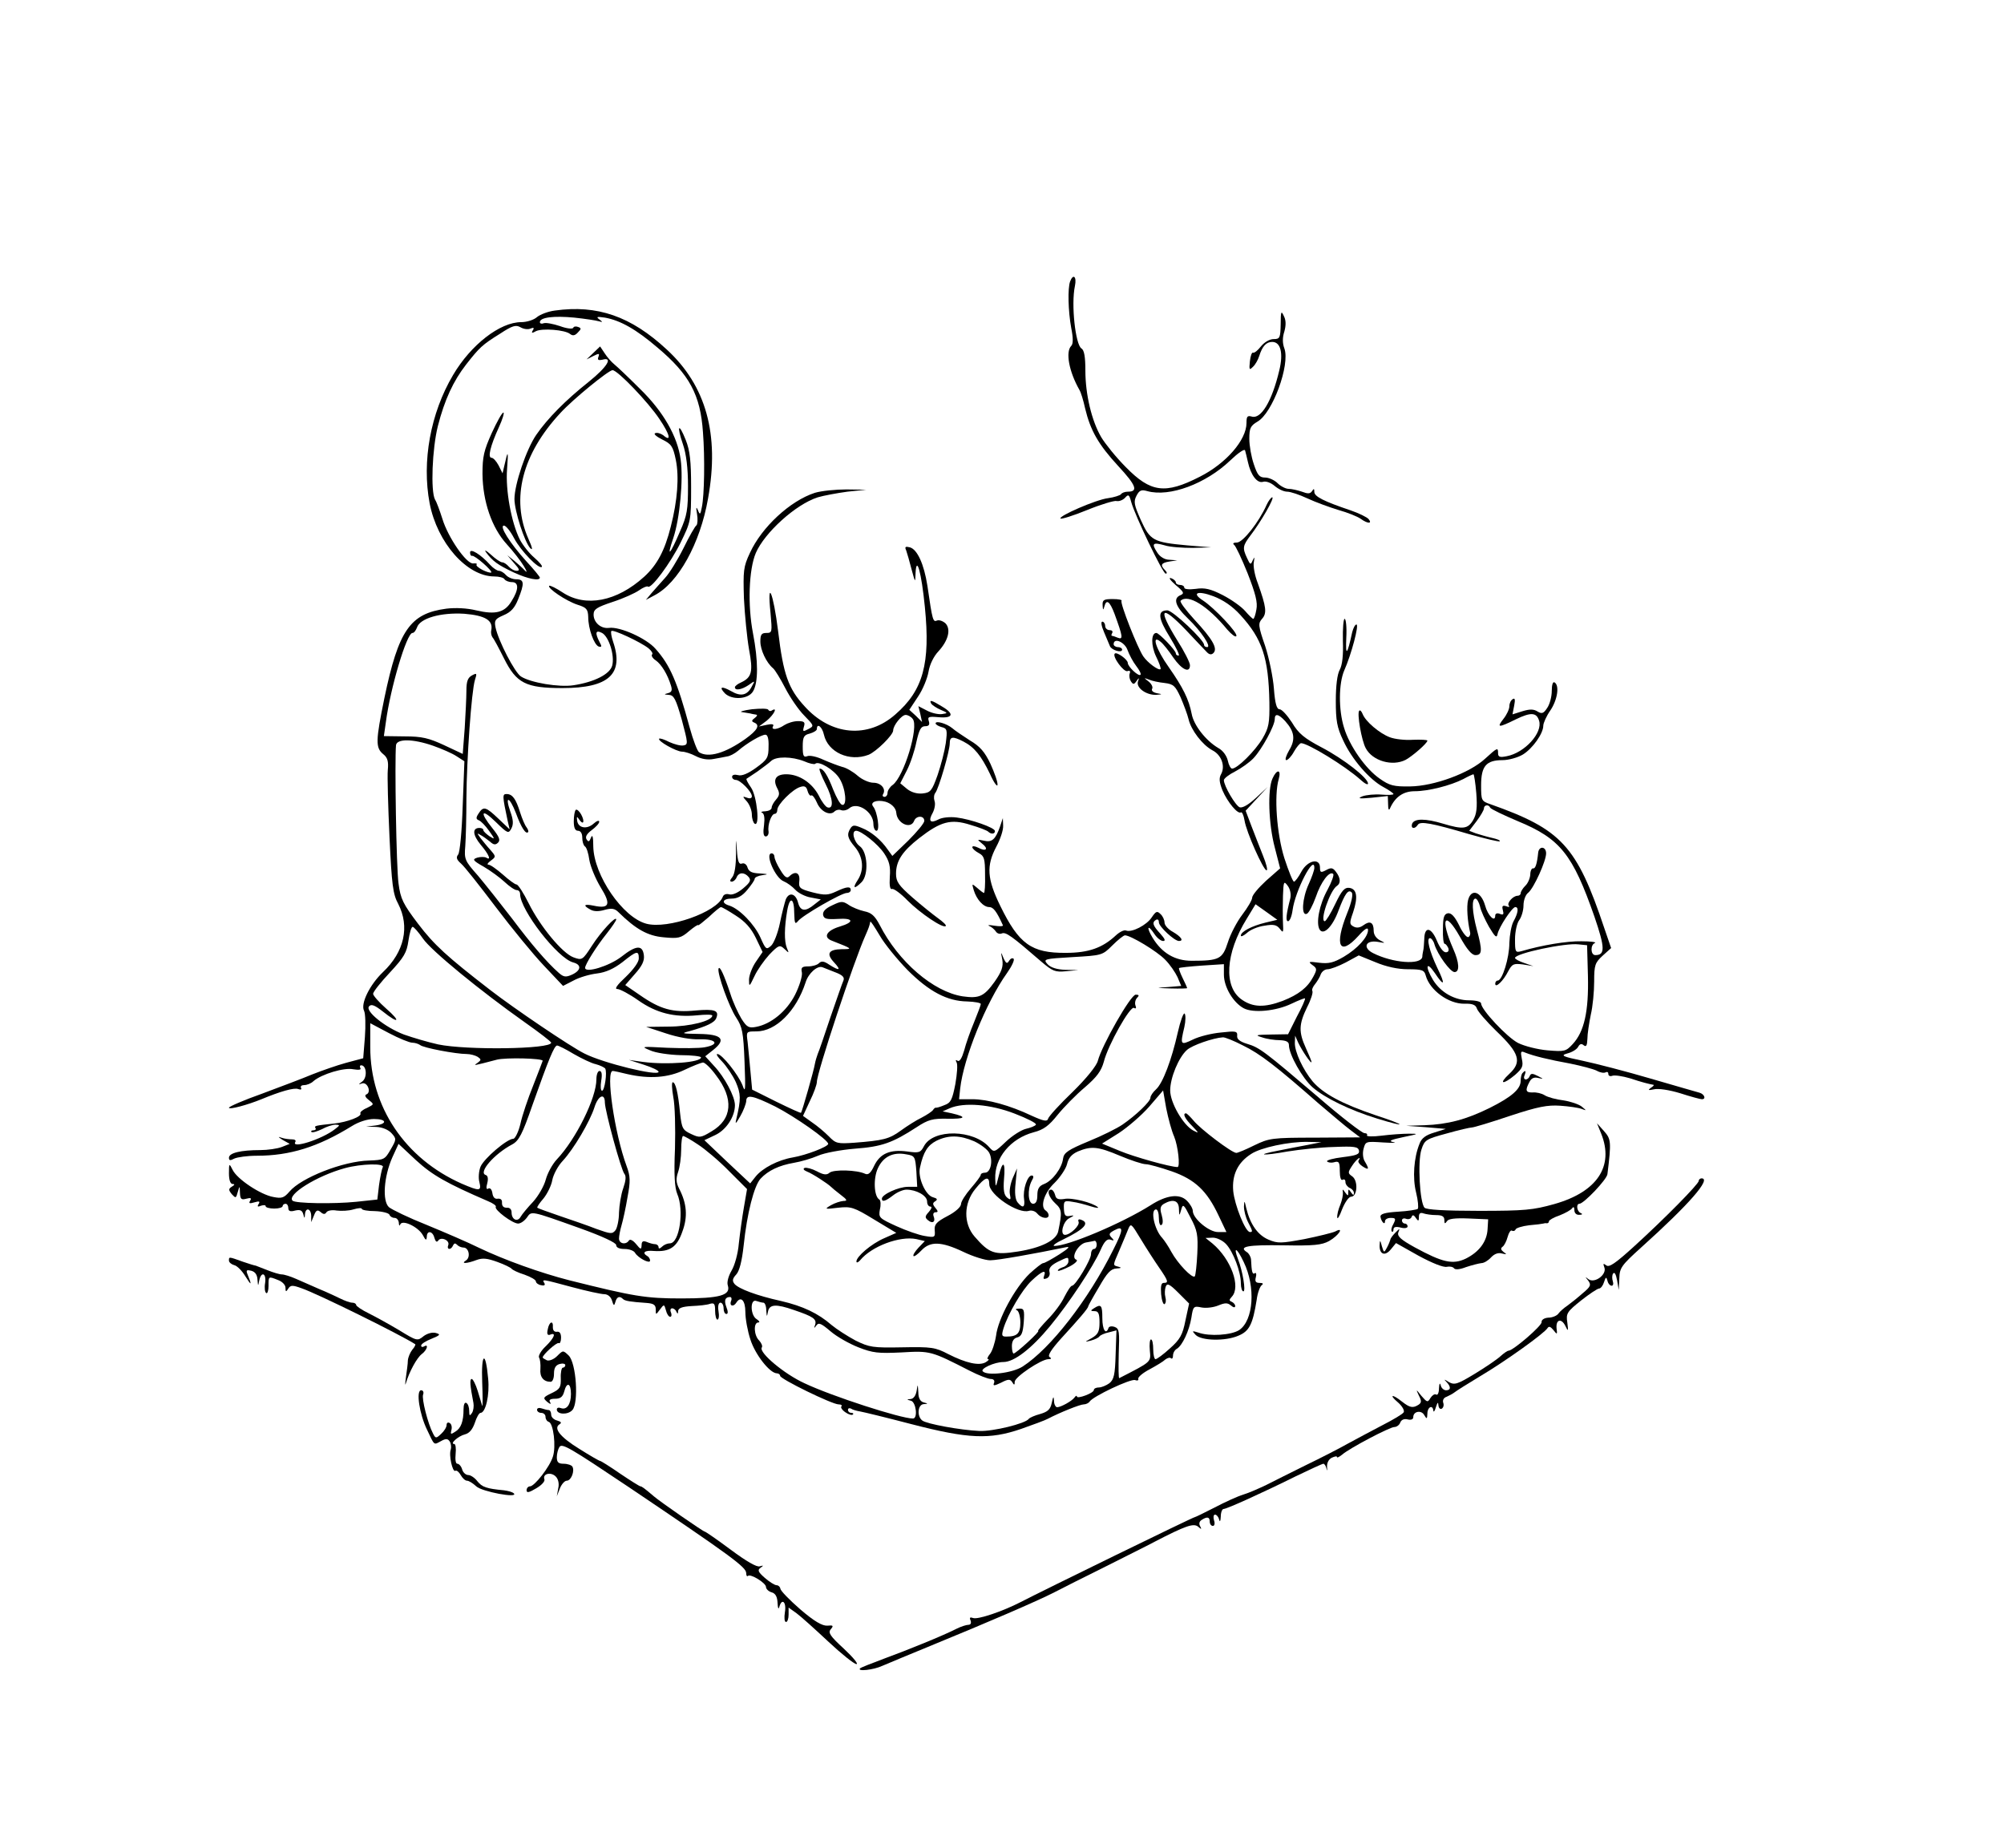 <?xml version="1.0" standalone="no"?>
<!DOCTYPE svg PUBLIC "-//W3C//DTD SVG 20010904//EN"
 "http://www.w3.org/TR/2001/REC-SVG-20010904/DTD/svg10.dtd">
<svg version="1.0" xmlns="http://www.w3.org/2000/svg"
 width="709pt" height="654pt" viewBox="0 0 709 654"
 preserveAspectRatio="xMidYMid meet">
<g transform="translate(0,654) scale(0.1,-0.1)"
fill="#000000" stroke="none">
<path d="M3786 5544 c-9 -24 -7 -105 4 -165 7 -35 7 -56 0 -63 -21 -21 -8 -91
29 -156 5 -8 14 -37 20 -65 19 -79 47 -128 117 -204 64 -69 72 -91 34 -91 -10
0 -21 -4 -24 -9 -3 -4 -24 -11 -46 -14 -42 -5 -177 -64 -168 -72 3 -3 45 10
94 30 49 20 96 34 104 32 9 -2 22 3 30 11 12 14 15 12 22 -14 13 -48 112 -254
122 -254 6 0 5 5 -2 12 -18 18 -15 26 16 31 l27 4 -27 2 c-17 0 -34 10 -44 26
-21 32 -16 37 27 25 18 -6 63 -9 99 -9 l65 2 -85 7 c-120 11 -131 17 -164 90
-24 54 -26 65 -15 86 10 19 17 22 38 16 79 -22 207 26 293 108 27 26 51 43 53
36 2 -6 6 -24 10 -41 10 -46 33 -77 54 -70 10 3 27 -3 41 -15 13 -11 32 -20
44 -20 12 0 44 -11 72 -24 28 -13 77 -31 110 -41 32 -9 67 -23 78 -31 25 -18
42 -18 28 -1 -6 7 -35 21 -64 31 -95 32 -128 49 -128 65 0 12 -2 13 -8 3 -7
-10 -15 -10 -36 -2 -15 5 -36 10 -47 10 -10 0 -28 9 -39 20 -11 11 -31 20 -44
20 -20 0 -27 8 -40 47 -9 26 -16 66 -16 90 0 38 4 46 29 61 53 30 116 201 95
259 -7 18 -7 39 0 60 6 22 6 40 -2 55 -9 20 -11 16 -11 -29 -1 -49 -3 -53 -25
-53 -14 0 -33 -11 -45 -26 -11 -14 -23 -24 -28 -22 -4 2 -9 -12 -11 -31 -3
-30 -2 -32 11 -19 8 7 18 25 22 38 11 35 25 50 46 50 30 0 40 -40 25 -101 -26
-110 -65 -174 -98 -163 -15 4 -18 0 -18 -23 0 -60 -72 -143 -165 -190 -123
-63 -174 -56 -262 34 -35 35 -74 84 -87 106 -34 58 -56 152 -56 235 0 49 -4
73 -14 79 -21 13 -37 155 -23 221 7 33 -6 45 -17 16z"/>
<path d="M1963 5441 c-24 -3 -52 -14 -63 -23 -11 -10 -36 -18 -56 -18 -75 0
-178 -80 -241 -187 -80 -135 -111 -306 -83 -454 27 -140 132 -259 229 -259 16
0 33 -4 36 -10 3 -5 15 -10 26 -10 25 0 25 -26 -1 -67 -24 -41 -57 -49 -125
-33 -33 8 -73 10 -106 6 -128 -17 -169 -76 -219 -316 -31 -152 -32 -176 -4
-199 15 -12 19 -25 16 -56 -2 -22 1 -128 6 -237 8 -170 12 -202 31 -237 41
-80 22 -169 -54 -241 -47 -45 -80 -112 -67 -137 5 -10 6 -52 3 -93 l-6 -75
-60 -16 c-33 -9 -87 -28 -120 -41 -33 -14 -113 -44 -177 -68 -65 -23 -118 -46
-118 -50 0 -8 66 10 115 30 65 27 116 42 130 36 9 -3 13 -2 10 4 -3 6 2 10 11
10 10 0 25 6 33 14 29 25 109 49 141 42 19 -3 29 -2 25 4 -3 6 -2 10 3 10 19
0 22 -43 4 -57 -15 -11 -15 -12 -1 -7 19 6 34 -32 15 -39 -7 -3 -3 -11 9 -20
19 -15 19 -15 -7 -28 -15 -6 -25 -15 -23 -19 7 -11 -47 -31 -92 -36 -67 -7
-72 -8 -67 -16 3 -4 0 -8 -7 -8 -7 0 -10 -3 -7 -6 4 -3 20 2 37 10 16 9 38 16
48 16 17 -1 16 -2 -2 -16 -46 -36 -157 -71 -140 -45 3 6 -3 9 -12 9 -10 0 -27
2 -38 6 -13 5 -11 2 5 -8 l25 -14 -28 -11 c-16 -6 -50 -11 -76 -11 -69 0 -111
-10 -111 -27 0 -10 4 -11 19 -3 11 5 46 10 79 10 118 0 217 31 337 105 24 15
55 25 78 25 45 0 49 -17 5 -23 l-33 -4 36 -1 c22 -1 43 -10 54 -22 18 -20 18
-22 -3 -58 -20 -35 -23 -37 -76 -39 -92 -2 -241 -61 -282 -110 -19 -22 -27
-25 -57 -19 -45 8 -128 63 -144 96 -12 24 -13 24 -13 -12 0 -24 5 -38 13 -38
8 0 8 -3 -2 -9 -13 -8 -13 -12 -1 -27 14 -15 15 -15 21 7 7 24 7 24 8 -3 1
-22 5 -25 23 -20 15 4 19 2 13 -7 -6 -10 -2 -11 15 -6 17 5 21 4 15 -6 -6 -9
-3 -11 8 -6 10 3 17 3 17 -2 0 -4 14 -8 30 -8 17 0 30 4 30 9 0 4 5 8 10 8 6
0 10 -7 10 -15 0 -11 7 -14 24 -9 18 4 25 1 29 -13 4 -16 5 -16 6 0 2 25 21
21 22 -5 l0 -23 10 24 c7 18 12 21 23 12 10 -9 16 -9 21 -1 4 6 20 9 36 6 17
-2 43 -1 59 4 17 5 30 6 30 2 0 -4 21 -8 47 -8 26 -1 49 -7 51 -13 2 -6 10
-11 18 -11 8 0 14 -8 15 -17 0 -10 3 -13 5 -6 8 18 64 -9 80 -38 10 -19 13
-20 14 -6 0 24 21 21 27 -4 4 -13 8 -16 13 -10 9 16 42 2 36 -15 -7 -17 10
-19 17 -1 4 8 8 8 14 2 4 -5 15 -10 23 -10 19 0 26 -35 8 -46 -19 -12 4 -11
38 2 22 8 38 6 74 -7 25 -9 47 -20 50 -24 3 -4 23 -14 46 -21 22 -8 40 -18 40
-24 0 -5 9 -12 18 -13 11 -3 16 0 12 7 -9 15 -10 15 98 -14 52 -14 103 -25
114 -25 12 0 23 -9 27 -22 6 -20 8 -20 12 -6 5 19 15 23 27 11 7 -7 26 -10 84
-14 25 -2 32 -7 32 -23 0 -20 0 -20 15 0 14 19 15 19 21 -3 3 -13 10 -23 15
-23 5 0 6 7 3 15 -4 8 -2 15 4 15 6 0 13 -6 15 -12 4 -9 6 -8 6 2 1 11 14 16
48 18 25 1 55 4 65 8 15 4 18 0 18 -25 0 -17 4 -31 8 -31 5 0 7 13 4 30 -3 18
0 30 7 30 6 0 11 -9 11 -20 0 -11 4 -20 10 -20 6 0 6 9 0 24 -9 24 -5 36 13
36 5 0 7 -7 3 -15 -6 -17 9 -21 19 -5 16 25 32 8 32 -33 0 -24 8 -68 18 -98
17 -53 68 -118 93 -119 6 0 12 -4 12 -9 0 -11 184 -101 207 -101 9 0 13 -3 10
-7 -4 -3 2 -13 14 -21 11 -8 23 -11 26 -8 4 3 1 6 -5 6 -7 0 -12 5 -12 11 0 5
5 7 11 4 5 -4 20 -8 32 -10 12 -2 94 -22 182 -45 201 -52 276 -55 387 -17 43
15 86 31 95 36 42 22 114 51 127 51 8 0 18 5 21 10 11 18 146 82 161 76 8 -3
13 -1 11 5 -1 6 17 21 40 33 24 13 49 28 56 35 8 6 17 8 20 4 4 -3 7 1 7 10 0
9 6 20 14 24 19 12 43 62 51 110 6 40 8 42 36 36 16 -3 42 0 59 7 24 10 33 10
45 0 9 -8 15 -8 15 -2 0 6 -6 12 -12 15 -10 4 -10 7 0 18 33 35 -3 133 -68
188 l-25 20 26 1 c14 0 35 -10 47 -23 25 -27 52 -98 52 -138 0 -16 4 -29 9
-29 9 0 -2 70 -19 114 -18 47 -4 41 20 -10 43 -88 35 -207 -16 -241 -28 -18
-105 -23 -144 -9 -23 7 -24 7 -10 -8 20 -21 105 -23 151 -3 39 16 51 40 65
127 3 25 12 48 18 52 7 5 4 8 -8 8 -13 0 -17 5 -13 20 3 11 1 18 -4 14 -8 -5
-11 4 -13 49 -1 10 -8 22 -15 26 -31 20 5 26 129 24 109 -2 136 1 162 15 35
20 55 52 22 34 -11 -5 -60 -17 -109 -27 -82 -15 -94 -16 -127 -2 -38 16 -65
54 -79 112 -6 27 -7 28 -8 5 0 -14 6 -38 14 -54 17 -33 18 -36 7 -36 -16 0
-54 95 -59 145 -5 57 16 101 63 131 34 23 134 44 199 43 l50 -1 -50 -10 c-27
-5 -74 -14 -103 -20 -84 -16 -55 -19 33 -3 44 7 118 15 165 16 72 3 85 1 88
-13 2 -13 -9 -17 -57 -23 -34 -4 -59 -11 -56 -15 3 -4 14 -6 25 -3 17 5 20 0
20 -31 0 -22 4 -35 10 -31 6 3 10 0 10 -8 0 -8 7 -17 15 -21 8 -3 15 -11 15
-18 0 -9 -3 -8 -10 2 -9 13 -10 13 -10 0 0 -13 -1 -13 -11 0 -9 13 -10 13 -8
0 1 -8 -3 -28 -9 -43 -7 -16 -12 -36 -11 -45 0 -9 8 3 17 28 10 25 24 45 32
45 22 0 26 56 4 72 -16 11 -16 14 0 38 14 22 35 38 22 17 -2 -4 4 -13 15 -20
22 -14 24 -10 8 17 -7 10 -9 30 -5 45 7 27 8 27 69 23 34 -2 51 -2 37 1 -19 4
-12 8 35 18 54 11 56 12 20 12 -22 0 -66 -3 -97 -7 -31 -4 -54 -3 -52 1 3 4
-1 8 -9 8 -8 0 -82 57 -164 128 -190 162 -207 175 -251 188 -26 8 -37 17 -35
29 1 16 -5 17 -58 11 -33 -3 -77 -14 -99 -25 -44 -21 -45 -19 -30 44 5 22 5
44 1 48 -4 4 -15 -26 -24 -66 -22 -98 -53 -180 -77 -202 -11 -10 -20 -23 -20
-30 0 -13 -51 -62 -99 -95 -19 -13 -73 -40 -120 -59 -72 -30 -87 -40 -90 -61
-4 -34 -38 -79 -67 -90 -18 -7 -24 -17 -24 -40 0 -20 -5 -30 -15 -30 -18 0
-21 51 -5 81 8 13 7 19 0 19 -15 0 -32 -50 -27 -83 4 -30 -4 -35 -23 -12 -8
10 -11 33 -7 68 l5 52 -15 -34 c-8 -19 -13 -45 -10 -58 4 -19 2 -21 -10 -11
-11 9 -14 27 -11 65 6 64 -5 69 -19 10 -10 -41 -11 -41 -12 -9 -3 74 54 143
136 165 35 9 54 23 85 62 22 27 65 71 96 97 43 37 58 58 67 90 15 60 94 200
107 191 7 -4 9 0 5 9 -3 9 0 21 6 27 8 8 7 11 -5 11 -18 0 -120 -180 -134
-234 -4 -17 -40 -62 -89 -110 -46 -44 -85 -87 -87 -95 -3 -11 -15 -9 -59 11
-76 36 -155 58 -209 58 l-47 0 4 38 c12 107 91 304 166 409 17 24 27 46 23 50
-4 4 -11 1 -16 -7 -7 -12 -11 -10 -20 10 -9 23 -10 23 -4 -6 4 -25 -2 -42 -27
-78 -38 -53 -55 -60 -113 -52 -104 16 -228 123 -294 253 -17 32 -29 43 -54 48
-18 4 -43 14 -56 23 -21 14 -27 13 -58 -2 -24 -11 -34 -22 -32 -34 3 -14 13
-16 51 -14 57 4 61 -11 8 -27 -47 -14 -60 -38 -28 -50 74 -29 75 -30 35 -30
-47 -1 -56 -16 -27 -47 26 -28 19 -31 -17 -8 -19 13 -28 14 -37 5 -6 -6 -23
-11 -38 -11 -22 0 -26 -4 -22 -22 2 -13 -9 -48 -24 -78 -30 -59 -85 -104 -138
-114 -26 -5 -33 -1 -52 29 -12 20 -30 59 -39 88 -23 69 -38 101 -42 89 -5 -17
37 -135 63 -174 21 -32 25 -51 29 -155 4 -102 3 -113 -7 -84 -15 38 -73 111
-89 111 -6 0 2 -12 17 -27 15 -16 37 -48 48 -72 18 -42 19 -60 2 -131 -5 -20
-2 -18 14 10 11 19 20 43 21 53 0 25 22 21 103 -19 70 -36 187 -118 187 -132
0 -10 -78 -40 -125 -48 -53 -9 -108 -38 -132 -68 l-19 -24 -81 76 -81 77 38
18 c39 18 70 65 70 106 0 31 -37 100 -74 139 l-31 34 29 23 c46 37 30 55 -51
56 -62 1 -65 2 -33 10 60 17 88 30 94 46 11 27 -5 33 -73 27 -81 -8 -125 4
-198 55 l-51 35 34 39 c25 28 34 46 32 65 -4 39 -27 38 -80 -4 -43 -33 -128
-59 -128 -39 0 12 40 76 77 122 18 23 33 45 33 49 0 15 -54 -43 -86 -93 -33
-51 -35 -52 -65 -41 -39 14 -118 109 -159 192 -18 36 -37 66 -43 66 -5 0 -27
16 -48 35 -22 19 -44 35 -51 35 -6 0 -3 6 8 14 19 14 19 15 -1 38 -12 13 -27
32 -35 42 -13 18 -13 19 0 11 8 -4 23 -15 33 -23 13 -12 20 -13 29 -4 9 9 4
21 -20 51 -47 58 -39 72 12 22 42 -41 45 -42 55 -23 8 15 7 31 -4 61 -20 58
-2 51 20 -6 19 -52 35 -76 43 -68 3 2 0 10 -5 17 -6 7 -16 31 -23 53 -15 48
-27 65 -48 65 -15 0 -15 -6 4 -95 l7 -30 -40 38 c-44 42 -53 45 -70 18 -10
-15 -9 -20 1 -24 8 -3 24 -20 36 -37 22 -31 22 -32 1 -19 -11 8 -21 17 -21 21
0 5 -6 8 -14 8 -26 0 -24 -25 5 -60 29 -34 38 -57 19 -45 -6 3 -20 3 -31 0
-19 -6 -17 -10 22 -32 24 -14 58 -39 74 -54 17 -16 36 -29 43 -29 7 0 12 -6
12 -14 0 -56 133 -228 188 -242 30 -8 28 -28 -4 -43 -22 -10 -30 -9 -47 6 -42
37 -97 101 -166 193 -40 52 -94 120 -120 151 -47 53 -49 58 -45 105 2 27 4
103 4 169 1 141 18 378 30 418 8 25 7 26 -10 17 -15 -8 -20 -21 -20 -54 0 -24
-3 -84 -6 -133 l-7 -91 -66 31 c-54 25 -78 31 -139 31 l-74 1 7 49 c16 122 74
316 94 316 6 0 12 9 16 19 10 33 84 54 167 49 74 -6 103 -23 96 -58 -2 -8 0
-19 4 -25 5 -5 23 -39 41 -75 44 -88 77 -105 207 -105 164 0 218 50 179 164
-6 18 -9 35 -6 38 7 6 103 -39 131 -61 11 -9 17 -19 13 -22 -4 -4 2 -14 13
-21 20 -14 42 -50 54 -90 5 -16 2 -23 -11 -26 -15 -4 -14 -5 3 -6 18 -1 25
-14 46 -88 22 -83 23 -88 6 -91 -10 -2 -32 4 -50 12 -17 9 -33 14 -36 12 -7
-8 61 -46 81 -46 10 0 32 -7 49 -16 19 -10 42 -14 62 -10 17 3 39 7 48 9 10 1
27 10 39 20 31 27 82 57 97 57 8 0 12 -15 11 -42 0 -39 -4 -46 -44 -75 -29
-21 -51 -30 -64 -26 -12 3 -21 1 -21 -6 0 -6 6 -11 13 -11 16 0 57 -42 57 -58
0 -7 -7 -9 -17 -5 -17 6 -17 5 0 -14 9 -11 17 -31 17 -46 0 -14 5 -29 10 -32
19 -12 8 98 -13 128 -11 16 -18 29 -16 31 2 1 20 13 39 26 19 14 41 30 48 37
18 17 74 16 117 -1 18 -8 36 -12 39 -9 12 12 67 -21 86 -52 22 -35 28 -99 9
-93 -7 2 -20 26 -31 53 -20 52 -35 75 -48 75 -4 0 6 -25 21 -55 27 -53 29 -90
6 -82 -6 2 -20 20 -30 41 -24 46 -70 76 -115 76 -37 0 -49 -18 -32 -50 9 -17
8 -25 -4 -39 -9 -10 -16 -23 -16 -29 0 -7 -10 -12 -22 -13 -13 0 -18 -3 -12
-5 8 -3 10 -20 7 -44 -4 -27 -2 -40 6 -40 7 0 11 8 10 18 -4 23 10 62 22 62 5
0 9 6 9 14 0 19 54 73 81 81 15 5 22 2 26 -14 3 -11 9 -19 13 -16 4 3 13 -9
20 -25 13 -32 46 -48 62 -32 6 6 17 8 24 5 8 -3 21 0 29 7 28 24 85 -13 85
-56 0 -13 5 -24 11 -24 13 0 3 68 -12 86 -12 15 12 25 43 17 21 -6 38 -22 39
-40 3 -37 51 -59 63 -28 7 19 36 20 36 0 0 -8 -26 -39 -57 -70 l-56 -54 -16
22 c-24 35 -59 64 -92 77 -26 11 -32 11 -40 -1 -14 -22 -11 -35 16 -67 29 -35
33 -81 9 -117 -19 -29 -12 -33 14 -7 26 26 22 108 -7 128 -20 15 -30 54 -12
54 18 0 77 -47 99 -80 18 -27 23 -46 20 -83 -2 -32 1 -46 8 -43 6 2 31 -16 55
-41 45 -45 126 -100 135 -90 3 3 -10 15 -28 28 -18 13 -59 46 -90 73 -49 43
-58 56 -58 84 0 45 22 79 82 126 76 59 112 69 181 47 31 -9 59 -20 63 -24 10
-10 24 -9 24 2 0 12 -86 42 -136 48 -23 3 -52 0 -64 -7 -29 -15 -37 -6 -20 24
7 14 10 32 6 42 -3 9 -2 22 3 28 12 15 51 148 51 175 0 25 11 26 48 7 39 -20
63 -50 94 -114 14 -32 27 -49 27 -39 1 10 -11 43 -25 74 -20 42 -37 62 -73 83
-25 16 -53 35 -62 43 -19 16 -59 28 -59 17 0 -4 10 -10 21 -13 20 -5 21 -10
15 -57 -4 -28 -17 -78 -29 -113 -20 -56 -25 -62 -53 -65 -19 -2 -40 4 -55 16
l-24 20 23 45 c13 25 28 71 34 101 10 44 16 56 31 56 13 0 17 5 13 18 -5 15
-1 17 33 14 52 -5 59 11 15 37 -39 24 -48 26 -39 10 4 -5 19 -15 33 -21 26
-11 26 -12 5 -15 -12 -2 -36 3 -53 12 l-31 16 7 -28 6 -28 -22 22 -23 21 31
47 c17 25 33 65 37 88 4 25 18 54 35 72 35 38 45 78 25 99 -9 8 -22 13 -30 10
-14 -6 -16 -2 -34 123 -12 77 -36 129 -62 136 -16 4 -19 2 -13 -11 3 -9 12
-39 19 -67 13 -48 13 -48 14 -15 3 69 21 4 33 -118 20 -200 -6 -295 -104 -380
-98 -87 -229 -75 -322 29 -57 62 -75 113 -93 264 -17 138 -40 192 -27 65 6
-67 6 -70 -15 -70 -17 0 -21 -6 -21 -30 0 -30 21 -75 45 -95 7 -6 26 -37 43
-70 17 -33 47 -77 67 -97 35 -36 36 -37 15 -48 -19 -10 -21 -10 -16 8 5 16 2
20 -21 20 -16 0 -37 -7 -48 -14 -23 -16 -49 -19 -40 -4 4 7 -3 9 -22 5 l-28
-6 28 21 c24 20 40 49 18 36 -5 -4 -11 -2 -13 2 -1 5 -28 5 -58 2 -30 -4 -46
-9 -35 -10 11 -2 25 -4 30 -5 6 -2 15 -3 20 -4 6 -1 3 -6 -5 -12 -11 -8 -12
-12 -2 -16 22 -9 12 -27 -31 -58 -72 -51 -131 -68 -164 -47 -6 4 -21 43 -33
87 -44 162 -69 221 -121 279 -32 37 -126 79 -164 74 -29 -4 -55 19 -55 47 0
19 11 26 68 45 37 12 79 31 93 41 14 10 29 16 31 13 11 -10 80 83 116 156 36
74 37 77 37 195 0 94 -4 130 -19 168 -25 63 -33 52 -10 -15 12 -35 18 -85 18
-148 0 -83 -3 -104 -28 -160 -36 -85 -49 -97 -24 -24 23 68 36 208 26 278 -11
82 -62 170 -143 249 -40 40 -81 79 -91 87 -11 9 -26 26 -35 40 l-16 24 -24
-23 -24 -23 24 12 c20 10 23 10 18 -3 -4 -11 0 -13 14 -10 39 11 18 -25 -48
-78 -83 -66 -146 -130 -186 -188 -35 -51 -77 -175 -77 -227 0 -42 36 -153 56
-174 10 -10 7 3 -7 34 -62 141 -22 299 114 445 44 48 170 151 184 151 18 0
127 -114 166 -173 38 -56 43 -83 13 -57 -9 6 -21 10 -28 7 -7 -2 4 -12 24 -22
33 -16 39 -24 49 -73 12 -59 6 -143 -18 -236 -21 -84 -48 -135 -94 -177 -97
-88 -207 -109 -288 -56 -24 16 -45 26 -48 24 -8 -8 60 -54 100 -67 32 -10 37
-16 38 -43 0 -43 21 -99 37 -105 11 -3 12 0 3 16 -17 33 -14 44 9 32 24 -13
45 -79 36 -115 -8 -31 -64 -59 -137 -70 -51 -8 -152 9 -186 31 -22 14 -80 126
-90 174 -5 25 -1 30 29 43 26 11 39 26 51 56 23 57 22 71 -7 71 -13 0 -29 7
-36 15 -7 8 -18 15 -25 15 -6 0 -20 9 -31 21 -33 37 -71 60 -71 44 0 -8 3 -13
7 -12 9 3 73 -53 68 -59 -3 -2 -17 2 -31 9 -15 8 -24 16 -21 19 3 4 -3 5 -12
4 -24 -2 -89 92 -109 158 -9 28 -20 59 -26 68 -16 30 -10 180 10 260 24 94 55
160 100 218 47 60 57 70 120 109 44 29 56 32 72 23 10 -6 26 -9 35 -5 12 5 15
3 9 -6 -6 -10 -3 -11 11 -3 22 11 103 5 121 -10 9 -7 17 -6 27 5 13 13 13 16
1 20 -7 3 -15 2 -17 -3 -2 -5 -23 -3 -47 6 -24 8 -50 13 -58 10 -7 -3 -13 -1
-13 4 0 17 49 23 122 16 38 -4 77 -10 87 -13 14 -4 14 -3 1 7 -12 9 -8 10 20
6 55 -10 110 -41 186 -106 113 -95 152 -167 161 -300 7 -90 5 -223 -4 -265 -5
-27 -7 -28 -14 -10 -6 14 -7 9 -3 -14 3 -18 2 -36 -2 -40 -5 -3 -26 -40 -46
-81 -21 -42 -50 -89 -65 -105 -15 -17 -37 -41 -48 -54 l-20 -24 30 16 c84 43
162 183 190 343 41 227 -7 399 -146 527 -127 118 -246 159 -396 138z m1266
-1445 c23 -27 -31 -205 -71 -234 -10 -7 -18 -20 -18 -28 0 -8 -5 -14 -11 -14
-5 0 -8 4 -5 9 12 19 -7 41 -34 41 -15 0 -40 11 -56 25 -16 14 -40 28 -54 31
-14 4 -43 15 -66 25 -23 11 -49 17 -58 13 -13 -5 -16 1 -16 34 0 34 4 41 25
46 14 4 25 11 25 16 0 23 19 8 25 -20 14 -62 90 -97 158 -71 27 11 87 70 87
86 0 18 30 55 44 55 8 0 19 -6 25 -14z m-1697 -95 c31 -11 68 -27 83 -37 l28
-18 -6 -158 c-3 -92 -10 -164 -16 -172 -8 -10 -6 -18 10 -32 12 -10 67 -80
123 -154 56 -74 132 -167 170 -207 l68 -72 37 19 c20 11 57 22 83 25 32 4 60
17 90 40 51 41 58 42 58 13 0 -13 -19 -39 -46 -65 -31 -29 -41 -43 -30 -43 9
0 43 -18 74 -40 64 -45 127 -61 209 -53 29 3 53 3 53 -1 0 -19 -81 -39 -154
-39 l-80 -1 70 -23 c42 -14 88 -22 118 -21 60 2 74 -18 20 -28 -20 -4 -80 -4
-133 -2 -92 5 -95 5 -61 -9 19 -9 68 -16 107 -17 40 0 73 -4 73 -8 0 -18 -122
-27 -205 -16 l-50 7 53 -17 c28 -9 52 -20 52 -25 0 -17 -197 31 -263 65 -50
25 -248 159 -332 224 -154 119 -199 160 -256 235 -53 70 -62 88 -69 142 -8 54
-14 438 -9 490 3 23 59 23 131 -2z m1679 -794 c76 -76 140 -110 211 -111 27
-1 48 -5 48 -9 0 -4 -11 -33 -24 -65 -13 -31 -29 -76 -35 -100 -8 -27 -16 -40
-23 -36 -7 5 -8 2 -4 -5 5 -7 2 -42 -4 -77 -11 -56 -16 -67 -39 -75 -14 -6
-28 -10 -30 -9 -2 1 -7 -3 -10 -8 -3 -5 -21 -17 -40 -27 -19 -9 -52 -30 -74
-46 -41 -30 -62 -35 -165 -43 -59 -4 -65 -3 -90 23 -15 15 -41 37 -59 49 l-32
23 24 52 c14 28 25 59 25 68 0 33 131 428 172 519 11 25 14 33 17 48 1 4 15
-18 33 -48 17 -30 62 -85 99 -123z m-1715 112 c29 -43 204 -186 361 -297 51
-36 93 -68 93 -72 0 -23 -300 -27 -400 -6 -36 8 -90 24 -121 35 -68 26 -139
84 -123 100 8 9 21 3 49 -19 56 -45 65 -36 11 11 -25 22 -46 46 -46 52 0 7 27
41 59 75 51 55 60 71 66 113 4 27 10 49 15 49 4 0 20 -18 36 -41z m1457 -119
c27 -10 36 -18 31 -30 -4 -8 -24 -67 -46 -130 -21 -63 -41 -122 -45 -130 -3
-8 -8 -24 -10 -35 -3 -21 -45 -168 -49 -173 -1 -2 -40 16 -87 39 l-86 43 -6
65 c-3 36 -8 83 -10 104 -5 37 -5 37 31 37 69 0 141 72 174 173 10 33 42 61
60 54 3 -1 22 -9 43 -17z m-1494 -250 c9 0 21 -4 27 -8 10 -10 127 -32 165
-32 13 0 31 -5 39 -10 13 -9 13 -11 0 -21 -16 -11 -20 -12 68 11 32 8 162 5
162 -4 0 -1 -15 -40 -33 -86 -19 -47 -40 -109 -46 -138 -7 -29 -19 -52 -25
-52 -22 0 -104 -70 -116 -99 -6 -15 -8 -40 -4 -54 8 -33 1 -33 -62 -6 -201 89
-324 272 -324 483 l0 85 66 -35 c36 -19 73 -34 83 -34z m2939 -10 c60 -29 118
-74 267 -205 45 -38 95 -81 114 -95 l33 -25 -160 -1 c-152 0 -162 -2 -214 -27
-30 -15 -59 -27 -64 -27 -16 0 -129 86 -151 114 -12 14 -24 26 -27 26 -13 0
-4 -19 22 -45 24 -25 25 -27 4 -16 -36 19 -82 99 -82 142 0 45 30 117 59 143
18 17 94 43 127 45 7 1 39 -12 72 -29z m-2368 -30 c28 -16 63 -33 78 -36 15
-4 29 -11 33 -15 8 -13 -2 -79 -11 -79 -5 0 -6 16 -3 35 4 23 2 35 -6 35 -6 0
-11 -13 -11 -30 0 -65 -72 -211 -140 -283 -16 -17 -33 -49 -39 -71 -6 -23 -26
-58 -45 -79 -19 -20 -39 -44 -44 -53 -11 -20 -32 -10 -32 15 0 12 -7 18 -17
17 -12 0 -17 6 -17 17 1 11 -4 16 -15 15 -10 -2 -17 5 -19 20 -2 13 -8 19 -14
16 -7 -5 -9 2 -4 19 4 16 2 27 -6 29 -26 9 30 74 94 108 24 13 36 36 72 140
57 161 77 210 87 210 5 0 31 -13 59 -30z m503 -75 c64 -83 58 -156 -16 -199
-38 -23 -42 -23 -72 -9 -30 14 -33 20 -39 74 -7 73 -16 109 -26 109 -4 0 -3
-24 2 -52 6 -29 8 -111 6 -183 -4 -93 -1 -138 8 -160 25 -58 8 -175 -26 -175
-9 0 -21 -5 -28 -12 -7 -7 -12 -8 -12 -2 0 6 -6 11 -12 11 -7 0 -21 4 -30 8
-13 5 -18 2 -18 -11 -1 -17 -3 -17 -20 4 -11 13 -21 18 -25 12 -10 -16 -35
-12 -35 7 0 9 4 30 9 47 5 17 15 62 21 99 11 57 10 75 -3 110 -43 116 -75 338
-49 337 4 0 27 -5 51 -11 79 -18 145 -13 203 15 29 14 58 25 65 26 7 0 28 -20
46 -45z m1621 -217 c14 -34 22 -108 12 -108 -25 0 -154 36 -204 57 l-63 26 59
37 c32 21 81 63 108 94 l49 57 11 -63 c7 -35 19 -80 28 -100z m-2014 120 c1
-32 57 -237 69 -252 7 -8 5 -25 -4 -51 -8 -22 -14 -61 -15 -86 0 -25 -6 -53
-12 -62 -12 -15 -17 -14 -68 4 -30 12 -89 32 -130 46 -41 14 -77 27 -79 29 -2
2 8 17 22 33 13 16 28 46 31 65 4 20 20 50 37 68 39 42 96 139 112 189 13 42
37 53 37 17z m1450 -39 c44 -17 78 -34 75 -39 -3 -5 -19 -11 -36 -15 -16 -4
-48 -24 -71 -46 -40 -38 -41 -38 -58 -19 -55 63 -198 66 -231 4 -12 -23 -17
-25 -59 -19 -61 8 -96 -7 -117 -50 -12 -26 -21 -34 -32 -29 -29 14 -111 16
-126 4 -10 -9 -21 -8 -45 5 -17 9 -37 14 -43 12 -7 -3 -4 -8 8 -13 19 -7 74
-43 85 -54 3 -3 18 -16 34 -28 24 -18 25 -22 10 -22 -11 -1 -30 -7 -44 -15
-24 -14 -23 -15 25 -9 46 5 56 2 128 -42 l78 -47 -43 -19 c-46 -20 -98 -65
-98 -82 0 -6 6 -4 13 4 41 50 141 87 199 75 l30 -7 -23 -24 c-12 -13 -20 -26
-17 -29 2 -3 15 6 28 20 31 33 70 32 148 -5 35 -17 78 -30 95 -30 27 0 156 23
267 46 18 4 12 -3 -22 -25 -27 -17 -52 -31 -57 -31 -5 0 -26 -17 -48 -37 -52
-50 -112 -160 -119 -220 -4 -26 -14 -56 -22 -65 -8 -10 -11 -18 -6 -18 5 0 1
-5 -9 -11 -23 -13 -69 -3 -132 29 -46 24 -59 26 -163 24 -104 -2 -116 0 -165
24 -28 15 -67 40 -85 55 -47 41 -101 67 -179 85 -86 19 -149 43 -164 60 -9 11
-8 19 6 34 11 12 20 47 26 102 12 115 37 212 60 237 27 29 66 47 118 56 24 4
62 15 85 25 22 10 82 21 131 25 94 7 132 20 218 76 41 27 57 31 109 30 64 -1
71 6 16 19 l-33 7 25 11 c51 22 145 14 230 -19z m-1121 -109 c25 -16 75 -58
110 -94 l64 -64 -11 -64 c-6 -34 -14 -92 -18 -128 -3 -37 -15 -79 -26 -97 -11
-19 -17 -41 -13 -52 11 -35 -28 -46 -165 -46 -126 0 -167 7 -395 64 -102 26
-230 72 -320 115 -38 19 -122 55 -185 81 -63 25 -123 54 -134 63 -24 22 -18
108 12 176 l22 48 62 -58 c58 -53 107 -81 255 -145 17 -7 30 -16 27 -20 -6
-10 59 -59 79 -59 9 0 22 9 31 21 17 24 10 26 189 -38 78 -28 127 -51 127 -59
0 -9 11 -14 30 -14 16 0 33 -6 37 -14 11 -18 53 -40 53 -27 0 5 -4 13 -10 16
-20 12 -9 21 23 18 56 -4 82 13 101 68 20 53 16 100 -11 152 -11 22 -12 35 -4
59 6 17 11 53 11 79 0 27 3 49 7 49 3 0 27 -13 52 -30z m978 11 c23 -11 47
-29 53 -41 14 -27 5 -70 -15 -70 -8 0 -15 -3 -15 -7 0 -5 -16 -26 -35 -48 -19
-22 -35 -47 -35 -56 0 -10 -20 -28 -47 -42 -40 -21 -48 -30 -46 -51 2 -25 0
-26 -35 -20 -20 3 -66 19 -101 35 -61 28 -63 30 -58 59 4 16 3 32 -2 35 -19
11 -22 75 -5 111 19 41 54 58 100 49 31 -5 32 -8 36 -60 l3 -55 -33 0 c-33 0
-92 -27 -92 -42 0 -13 13 -9 40 12 14 11 35 20 47 20 35 0 73 -21 73 -42 0
-10 5 -18 12 -18 6 0 4 -8 -6 -19 -14 -15 -14 -20 -3 -29 16 -14 28 -6 20 14
-3 8 0 14 7 14 10 0 9 4 -1 16 -10 12 -10 17 0 23 9 6 7 10 -8 14 -27 7 -55
71 -46 106 12 55 27 78 58 94 43 21 83 20 134 -2z m515 -51 c38 -16 80 -30 92
-30 11 0 53 -12 91 -25 83 -29 125 -69 166 -156 l28 -59 -30 0 c-32 0 -89 48
-89 75 0 8 -9 24 -21 36 -26 26 -72 20 -128 -16 -103 -65 -296 -146 -341 -144
-8 0 6 11 32 23 74 36 94 58 64 69 -10 4 -13 1 -10 -7 5 -13 -30 -46 -48 -46
-19 0 -7 48 15 59 19 10 19 11 2 8 -16 -3 -20 2 -21 26 -1 27 1 29 30 24 17
-2 46 -10 65 -16 19 -6 30 -7 25 -3 -18 16 -93 35 -119 29 -21 -3 -29 0 -32
14 -3 11 -9 19 -14 19 -17 0 -9 -27 15 -49 23 -21 24 -31 10 -98 -6 -32 -60
-59 -143 -72 -83 -13 -101 -7 -153 53 -40 46 -39 118 3 169 34 42 49 47 49 16
0 -37 102 -106 140 -94 10 3 23 -1 30 -10 14 -17 40 -20 40 -6 0 6 -4 12 -9
16 -23 13 -7 64 30 99 20 20 40 50 44 66 5 22 16 35 38 45 48 20 71 18 149
-15z m-2608 -41 c-3 -6 -9 -34 -13 -63 l-6 -51 -75 -8 c-79 -8 -215 -6 -225 4
-21 21 86 88 185 115 58 16 144 18 134 3z m2817 -146 c1 -27 1 -28 8 -4 6 22
9 20 33 -28 24 -45 27 -61 24 -127 -2 -41 -6 -77 -9 -81 -9 -8 -60 45 -83 87
-10 19 -25 41 -32 49 -28 29 -43 101 -22 101 6 0 10 -14 10 -31 0 -16 4 -28 9
-24 6 3 6 17 1 35 -7 23 -5 32 8 40 32 18 52 12 53 -17z m-70 -209 c33 -48 34
-54 16 -54 -9 0 -11 -12 -9 -40 2 -22 8 -38 12 -35 5 3 6 14 3 25 -3 11 -2 27
1 36 5 14 13 11 45 -21 l38 -38 -13 -60 c-10 -51 -19 -67 -55 -99 -23 -21 -46
-38 -51 -38 -4 0 -8 16 -8 35 0 19 -3 35 -8 35 -4 0 -6 -18 -4 -39 4 -42 7
-39 -108 -98 -3 -2 -3 37 -2 86 3 78 2 89 -14 95 -11 4 -20 2 -22 -3 -9 -27
-22 -7 -22 34 0 46 -4 52 -30 35 -13 -8 -12 -10 3 -10 13 0 17 -9 17 -40 0
-32 -5 -42 -27 -55 -27 -15 -27 -15 -3 -9 14 4 27 10 30 15 3 4 18 11 33 14
l27 7 -3 -86 c-2 -71 -6 -88 -22 -101 -11 -8 -28 -15 -37 -15 -10 0 -18 -4
-18 -9 0 -11 -60 -33 -60 -23 0 4 -4 3 -8 -3 -9 -13 -49 -35 -62 -35 -5 0 -11
10 -11 23 -1 17 -3 16 -8 -8 -5 -23 -14 -31 -41 -39 -19 -5 -37 -13 -40 -17
-12 -17 -127 -45 -175 -43 -67 3 -187 25 -202 37 -20 15 -16 57 5 58 16 1 16
2 0 6 -12 3 -19 15 -19 36 -2 30 -2 31 -6 5 -3 -17 -11 -28 -21 -29 -15 -1
-15 -2 1 -6 18 -5 25 -63 7 -63 -43 0 -287 79 -384 125 -72 33 -161 108 -151
126 4 5 -1 16 -9 25 -19 18 -21 64 -3 64 6 0 4 5 -5 11 -24 13 -25 74 -2 65 9
-3 20 -6 25 -6 5 0 10 -12 10 -27 2 -24 2 -25 6 -5 5 27 29 28 92 6 68 -23 81
-32 75 -52 -5 -13 -4 -14 4 -3 8 12 17 8 50 -20 22 -19 66 -44 99 -57 51 -20
70 -22 153 -18 102 6 104 5 241 -65 31 -16 65 -29 74 -29 10 0 15 -5 12 -14
-5 -11 0 -11 25 1 25 13 32 13 39 2 7 -12 9 -11 9 1 0 17 94 80 119 80 11 0
12 3 4 8 -7 5 6 26 40 64 65 71 97 108 97 115 0 2 17 33 38 68 29 51 42 65 62
66 17 1 19 3 8 6 -22 6 -22 2 3 60 11 26 25 59 30 72 10 24 11 22 45 -34 20
-33 49 -78 65 -101z m-162 64 c-89 -179 -222 -350 -321 -414 -36 -23 -125 -34
-141 -17 -10 9 41 33 73 33 38 0 99 47 165 127 67 81 153 211 179 270 13 30
23 40 35 36 13 -5 14 -3 3 8 -10 11 -8 15 10 25 34 18 33 3 -3 -68z m-59 17
c0 -8 -4 -15 -10 -15 -5 0 -10 -8 -10 -18 0 -20 -55 -112 -67 -112 -5 0 -16
-18 -27 -39 -10 -22 -37 -58 -59 -80 -22 -23 -37 -41 -34 -41 4 0 -13 -18 -37
-40 -24 -22 -46 -40 -50 -40 -3 0 -6 12 -6 26 0 17 6 28 19 31 15 4 20 16 23
54 3 44 1 49 -17 48 -11 0 -14 -3 -7 -6 6 -2 12 -22 12 -43 0 -39 -11 -50 -50
-50 -16 0 -17 4 -10 28 16 52 66 138 100 170 36 34 53 41 44 17 -4 -11 -2 -13
9 -9 8 3 13 13 10 23 -3 13 5 23 28 35 39 19 39 19 39 2 0 -8 -9 -18 -21 -21
-11 -4 -18 -9 -16 -12 3 -2 21 5 41 15 21 11 31 22 24 24 -21 7 7 56 34 61 13
2 26 5 31 6 4 0 7 -6 7 -14z"/>
<path d="M1740 5008 c-28 -62 -33 -84 -33 -145 1 -98 33 -191 86 -249 23 -25
50 -60 60 -77 11 -18 13 -25 5 -17 -7 8 -25 24 -38 35 l-25 20 24 -28 c19 -21
21 -27 9 -27 -9 0 -21 7 -28 15 -7 8 -17 15 -23 15 -6 0 -24 12 -41 28 -17 15
-24 18 -16 7 23 -31 41 -44 98 -71 50 -23 92 -31 92 -18 0 3 -22 30 -49 59
-57 63 -96 125 -78 125 7 0 23 -20 36 -45 24 -45 88 -111 98 -101 3 3 -9 17
-26 32 -18 15 -41 44 -52 65 -30 60 -51 175 -45 249 5 66 3 69 -9 15 l-7 -30
-14 28 c-8 15 -19 27 -25 27 -14 0 -5 40 26 108 13 28 20 52 16 52 -5 0 -23
-33 -41 -72z"/>
<path d="M2883 4796 c-87 -28 -188 -121 -230 -213 -23 -49 -24 -63 -21 -161 3
-59 11 -140 18 -180 15 -79 10 -99 -28 -117 -12 -5 -22 -13 -22 -17 0 -13 24
-9 49 8 22 16 23 16 11 -5 -16 -32 -39 -37 -73 -17 -34 19 -45 16 -22 -8 25
-24 82 -21 99 7 19 31 19 108 0 206 -19 98 -15 225 10 284 31 72 141 172 219
197 20 6 68 15 105 20 l67 7 -70 1 c-38 0 -89 -5 -112 -12z"/>
<path d="M4481 4753 c-27 -61 -84 -133 -105 -133 -12 0 -16 -3 -10 -8 6 -4 27
-49 48 -101 28 -72 36 -103 31 -128 -3 -18 -8 -33 -11 -33 -3 0 -16 13 -29 28
-13 15 -48 40 -79 56 -43 22 -64 27 -96 22 -23 -3 -40 -1 -40 4 0 6 -7 10 -15
10 -8 0 -15 4 -15 9 0 5 -8 12 -17 15 -10 3 -3 -7 16 -24 29 -24 32 -30 18
-36 -28 -11 -19 -40 26 -83 46 -44 84 -101 68 -101 -6 0 -11 3 -11 8 0 17
-111 122 -130 122 -36 0 -33 -28 9 -95 22 -36 36 -65 31 -65 -6 0 -10 3 -10 8
0 10 -59 72 -69 72 -19 0 -19 -45 -1 -83 11 -22 18 -42 16 -45 -7 -6 -46 23
-61 45 -20 29 -84 191 -77 197 3 3 -11 6 -31 6 -32 0 -37 -3 -36 -22 1 -17 2
-19 6 -5 7 28 19 20 36 -25 30 -82 31 -92 12 -85 -9 4 -19 7 -21 7 -3 0 -2 5
1 10 3 6 -1 10 -9 10 -9 0 -16 7 -16 15 0 8 -5 15 -10 15 -6 0 -3 -16 6 -37 9
-21 18 -43 21 -50 6 -14 43 -25 43 -12 0 5 -7 9 -15 9 -8 0 -15 5 -15 10 0 25
39 8 49 -20 6 -17 20 -43 31 -57 11 -14 18 -28 15 -31 -7 -7 -45 29 -45 42 0
12 -39 40 -46 33 -10 -10 32 -67 45 -62 8 3 11 0 8 -8 -3 -8 -1 -20 4 -28 8
-12 11 -12 20 1 9 13 10 12 5 -2 -7 -22 29 -48 64 -47 23 2 24 2 2 6 -13 3
-19 9 -16 15 4 6 -2 18 -12 26 -18 14 -18 14 1 7 11 -5 36 -10 55 -12 32 -4
38 -10 57 -51 11 -26 24 -60 28 -77 9 -39 49 -91 84 -110 32 -16 47 -56 31
-85 -8 -14 -6 -29 5 -57 18 -42 54 -85 65 -78 4 3 10 -10 13 -28 6 -41 67
-177 78 -177 5 0 -1 24 -13 53 -11 28 -30 76 -41 105 l-20 53 39 42 39 42 -42
-39 c-26 -24 -47 -36 -57 -33 -15 6 -56 76 -56 96 0 6 18 20 40 31 21 11 51
32 65 47 30 32 75 115 75 138 0 21 13 19 37 -7 33 -37 37 -65 14 -103 -11 -19
-16 -35 -10 -35 5 0 18 13 27 30 9 16 21 30 25 30 24 0 155 -80 210 -129 15
-14 27 -20 27 -14 0 20 -86 87 -164 128 -61 32 -82 49 -105 88 -17 26 -36 47
-44 47 -10 0 -16 20 -20 73 -3 40 -17 108 -31 151 -25 72 -25 80 -11 96 18 20
15 42 -15 126 -11 28 -17 62 -14 75 3 19 3 20 -4 6 -7 -17 -9 -16 -20 8 -17
36 -15 44 12 80 37 48 87 135 77 135 -4 0 -13 -12 -20 -27z m-93 -389 c78 -85
100 -152 103 -309 1 -74 -2 -90 -24 -128 -26 -44 -89 -107 -108 -107 -5 0 -12
13 -15 28 -4 17 -17 36 -34 45 -44 26 -87 81 -94 121 -10 51 -30 92 -81 165
-45 63 -63 118 -29 90 9 -7 29 -32 45 -56 30 -43 59 -57 59 -27 0 9 -20 49
-45 88 -71 115 -58 129 32 35 32 -34 64 -68 72 -76 9 -10 17 -11 24 -4 16 16
-3 49 -67 118 -30 33 -53 63 -49 67 26 25 96 -18 165 -102 15 -17 29 -28 32
-23 7 10 -78 100 -118 126 -42 27 -19 36 37 15 34 -13 67 -35 95 -66z"/>
<path d="M4751 4273 c2 -52 -2 -86 -11 -103 -9 -16 -14 -57 -14 -110 0 -70 4
-94 26 -140 30 -66 93 -139 142 -165 20 -11 36 -22 36 -25 0 -3 -19 -4 -42 -2
-24 2 -54 -1 -68 -6 -19 -8 -11 -9 33 -5 l57 6 1 -29 c0 -19 3 -24 7 -14 18
40 47 60 87 60 48 0 127 20 172 43 18 10 34 17 36 17 2 0 7 -30 10 -67 4 -52
1 -74 -11 -95 -19 -32 -36 -34 -106 -13 -63 19 -102 19 -110 0 -6 -17 9 -21
20 -4 8 14 50 6 182 -33 57 -16 106 -28 108 -25 3 3 -10 8 -28 12 -18 4 -44
12 -57 16 l-23 9 26 34 c14 19 26 39 26 45 0 13 17 15 22 3 2 -5 46 -26 98
-48 150 -62 194 -117 271 -338 38 -111 38 -136 3 -136 -17 0 -18 37 -1 43 6 3
-15 6 -48 6 -52 1 -141 -14 -212 -35 -22 -6 -23 -3 -23 42 0 27 7 58 15 68 8
11 15 34 15 52 0 17 7 38 17 45 20 17 63 112 63 139 0 25 -25 27 -28 3 -4 -40
-10 -58 -18 -56 -5 1 -10 -9 -10 -22 -1 -14 -9 -32 -18 -40 -9 -9 -16 -21 -16
-26 0 -5 -5 -9 -11 -9 -16 0 -39 -26 -31 -35 4 -5 0 -6 -9 -2 -13 4 -16 1 -12
-14 4 -15 2 -18 -11 -13 -9 4 -16 1 -16 -6 0 -26 -26 -1 -36 36 -14 49 -49 61
-60 19 -6 -23 -2 -76 7 -114 2 -7 -1 -15 -6 -17 -6 -3 -21 16 -33 42 -16 32
-28 44 -40 42 -13 -3 -17 -14 -17 -56 -1 -28 2 -52 6 -52 4 0 9 -7 13 -15 3
-9 0 -15 -9 -15 -9 0 -22 18 -31 40 -20 49 -44 53 -45 8 -1 -18 -2 -37 -4 -43
-1 -5 -3 -15 -3 -21 -4 -30 -105 -22 -174 13 -38 19 -27 47 16 40 28 -5 29 -5
9 5 -14 7 -23 20 -23 34 0 30 -13 37 -36 20 -12 -9 -24 -11 -35 -5 -15 8 -15
13 -2 50 18 54 14 83 -13 87 -17 2 -27 -9 -50 -57 -16 -34 -33 -61 -37 -61
-19 0 19 110 43 125 14 9 13 28 -3 49 -11 15 -17 17 -35 7 -19 -10 -22 -9 -22
9 0 35 -44 26 -66 -15 -10 -19 -22 -35 -26 -35 -4 0 -19 37 -34 83 -27 86 -37
222 -20 280 10 35 -7 36 -22 2 -18 -39 -14 -161 8 -244 l19 -74 -50 -44 c-27
-25 -49 -51 -49 -60 0 -8 -16 -35 -35 -60 -19 -25 -42 -69 -51 -98 -19 -59
-30 -65 -128 -65 -59 0 -105 27 -138 81 -23 38 -18 50 6 14 9 -14 23 -25 31
-25 10 0 6 8 -10 26 -27 29 -30 40 -15 49 6 3 10 0 10 -9 0 -15 55 -66 71 -66
18 0 8 15 -21 32 -17 9 -30 24 -30 33 0 9 -6 23 -14 30 -12 12 -16 11 -31 -11
-18 -28 -71 -55 -91 -47 -7 3 -23 -5 -36 -17 -47 -44 -96 -62 -177 -62 -122
-1 -166 31 -232 166 -47 96 -50 142 -14 210 14 26 25 59 24 74 l-1 27 -10 -30
c-16 -46 -29 -57 -57 -50 -25 5 -25 5 -7 -10 25 -19 15 -30 -13 -15 -12 6 -21
7 -21 2 0 -5 10 -14 23 -21 19 -10 22 -20 22 -76 1 -36 -1 -65 -4 -65 -2 0
-13 8 -24 18 -19 16 -19 16 -12 -8 10 -33 34 -60 55 -60 14 0 26 -15 48 -64 3
-4 -11 -5 -29 -2 -19 3 -27 3 -19 -1 8 -3 18 -12 23 -19 4 -7 14 -11 22 -7 14
5 34 -9 139 -100 40 -34 49 -38 88 -34 l43 4 -46 1 c-30 1 -52 8 -63 20 -16
18 -13 19 89 25 103 6 105 6 140 41 20 20 40 36 45 36 20 0 113 -56 142 -86
17 -17 36 -45 44 -62 l13 -31 -47 -4 c-46 -3 -45 -3 11 -5 31 -1 57 0 57 1 0
2 -7 18 -16 36 -9 18 -14 34 -13 35 2 2 39 6 82 9 l77 5 0 -37 c0 -44 33 -99
70 -119 34 -18 115 -10 169 16 25 12 46 20 48 19 2 -2 -11 -32 -29 -65 l-31
-62 -61 -1 c-54 -1 -57 -2 -31 -10 17 -6 45 -10 63 -10 23 -1 32 -6 32 -17 0
-34 48 -118 84 -150 44 -38 132 -81 230 -111 108 -33 101 -23 -9 13 -118 40
-184 76 -221 119 -34 41 -64 105 -63 137 l1 25 11 -25 c14 -29 47 -78 47 -68
0 3 -9 25 -20 49 -26 57 -25 84 4 144 14 27 22 53 19 58 -3 4 2 16 10 25 7 9
17 25 20 35 4 9 14 17 24 17 10 0 39 11 64 24 l46 25 59 -24 c38 -16 79 -25
115 -25 50 0 58 -3 63 -22 14 -52 81 -101 137 -100 28 1 40 -4 44 -17 3 -10
34 -46 69 -80 82 -78 91 -109 46 -151 -40 -37 -23 -40 20 -4 26 23 30 31 24
57 -5 26 -4 29 12 22 30 -12 83 -25 160 -39 39 -8 81 -19 93 -25 12 -7 26 -9
31 -6 6 3 10 1 10 -5 0 -7 6 -10 14 -7 8 3 36 -1 63 -9 42 -14 66 -20 83 -23
3 -1 -2 -6 -10 -11 -11 -8 -8 -9 11 -5 15 4 55 -2 94 -14 37 -12 71 -21 76
-21 16 0 9 18 -8 23 -10 3 -88 25 -173 50 -85 25 -193 53 -240 63 -73 15 -80
19 -55 26 16 4 33 14 38 23 6 11 12 13 20 6 9 -7 12 -1 13 22 0 18 6 56 12 86
7 29 12 82 12 118 0 58 3 66 30 91 l30 27 -24 70 c-98 293 -152 350 -403 439
-32 11 -33 13 -33 67 0 68 18 89 76 89 21 0 54 9 72 20 34 21 72 74 72 102 0
9 11 34 25 54 25 37 33 88 15 99 -6 4 -10 -8 -10 -30 0 -20 -7 -47 -16 -60
-13 -20 -19 -22 -34 -13 -14 9 -28 9 -54 1 l-35 -11 6 31 c4 21 3 28 -5 23 -7
-4 -12 -15 -12 -25 0 -10 -9 -30 -21 -45 -25 -32 -18 -32 45 -1 52 25 72 24
81 -5 14 -43 -51 -114 -114 -126 -24 -5 -31 -3 -31 10 0 22 -2 21 -46 -19 -55
-51 -181 -97 -265 -98 -58 -1 -73 3 -107 27 -51 35 -108 117 -127 181 -20 64
-19 157 1 203 25 56 53 162 43 162 -5 0 -11 -12 -15 -27 -18 -83 -24 -87 -21
-20 2 37 -1 67 -6 67 -4 0 -7 -35 -6 -77z m-101 -805 c0 -7 -9 -33 -20 -57
-23 -50 -27 -113 -7 -105 7 2 21 29 32 59 18 54 49 95 62 82 3 -4 -6 -29 -20
-55 -30 -54 -42 -120 -28 -142 14 -21 46 11 67 69 22 58 34 75 46 63 6 -6 0
-35 -16 -74 -46 -115 -27 -154 40 -80 22 25 34 32 34 21 0 -25 -37 -66 -86
-95 -36 -21 -53 -25 -87 -21 -37 5 -40 4 -24 -8 17 -12 17 -16 3 -42 -20 -38
-52 -63 -108 -85 -64 -24 -105 -23 -144 4 -66 45 -59 164 17 287 l31 51 38
-27 39 -28 -42 -10 c-49 -12 -87 -32 -87 -46 0 -5 9 -1 21 9 11 11 39 23 62
26 33 6 44 3 55 -11 12 -16 13 -14 11 22 -1 22 -1 65 0 95 2 51 3 54 17 35 9
-12 12 -30 9 -44 -15 -58 -17 -81 -8 -81 6 0 13 17 16 39 9 69 78 201 77 149z
m586 -135 c3 -16 18 -48 32 -73 21 -35 27 -41 30 -26 5 25 52 96 63 96 13 0
10 -21 -6 -50 -8 -14 -14 -49 -15 -77 0 -53 -25 -133 -41 -133 -5 0 -9 -5 -9
-11 0 -18 29 10 46 44 14 26 19 28 52 24 l37 -6 -32 11 c-18 6 -33 14 -33 18
0 16 178 54 225 48 l30 -3 3 -109 c3 -125 -13 -197 -54 -241 -24 -26 -29 -27
-89 -22 -35 3 -82 15 -104 26 -39 20 -131 118 -131 140 0 6 -17 11 -42 11 -52
0 -101 28 -128 72 -29 48 -24 69 6 25 34 -51 39 -43 9 18 -28 59 -39 105 -26
105 5 0 13 -10 16 -22 11 -36 56 -98 71 -98 19 0 17 34 -5 83 -47 107 -30 138
24 42 25 -45 42 -65 55 -65 24 0 25 16 5 90 -17 64 -19 110 -5 110 5 0 12 -12
16 -27z"/>
<path d="M4809 4025 c-9 -8 8 -106 23 -133 24 -45 94 -65 141 -41 24 13 77 59
77 68 0 3 -23 4 -51 3 -27 -2 -64 2 -82 9 -37 14 -86 56 -96 82 -4 10 -9 15
-12 12z"/>
<path d="M2037 3674 c-4 -4 -7 -22 -7 -41 0 -23 5 -33 15 -33 9 0 15 -9 15
-24 0 -14 4 -27 9 -31 6 -3 13 -25 16 -48 4 -24 22 -67 40 -97 38 -61 31 -77
-25 -65 -34 7 -39 1 -11 -14 12 -7 30 -7 50 -1 25 7 36 5 49 -8 61 -60 103
-84 160 -89 52 -5 61 -3 90 22 18 15 32 24 32 21 0 -3 17 11 38 29 20 19 39
35 43 35 3 0 26 -13 52 -30 33 -21 54 -44 71 -79 l24 -50 -24 -35 c-13 -19
-24 -48 -24 -63 0 -26 1 -26 19 12 10 22 34 56 53 77 33 34 37 35 53 20 17
-16 17 -16 9 3 -10 24 -9 74 1 132 9 53 25 46 25 -10 1 -35 3 -39 13 -27 15
20 154 100 173 100 8 0 14 5 14 10 0 14 -14 13 -52 -5 -28 -13 -40 -14 -83 -3
-46 12 -50 16 -47 41 3 29 -15 36 -35 16 -9 -9 -17 -3 -32 22 -12 19 -21 40
-21 47 0 6 -4 12 -10 12 -25 0 13 -88 43 -99 12 -5 30 -18 41 -30 10 -11 35
-24 54 -27 l36 -7 -23 -18 c-31 -26 -49 -24 -57 5 -8 34 -32 41 -44 13 -4 -12
-14 -50 -21 -85 -7 -34 -21 -70 -31 -79 -17 -15 -19 -13 -38 30 -21 46 -73
100 -109 112 -31 9 -25 25 8 25 20 0 37 9 55 31 14 17 26 34 26 39 0 5 12 11
28 13 22 3 20 4 -10 6 -27 1 -38 6 -43 20 -3 12 -12 18 -20 15 -11 -4 -15 7
-18 48 -3 45 -4 44 -3 -13 0 -42 -5 -73 -13 -83 -9 -11 -10 -16 -2 -16 6 0 14
7 17 15 8 19 28 19 43 1 9 -11 5 -19 -20 -40 -19 -16 -38 -24 -49 -21 -10 3
-20 0 -23 -9 -21 -54 -194 -115 -270 -95 -84 22 -186 172 -188 273 0 34 -3 45
-8 32 -6 -15 -9 -17 -16 -6 -5 9 1 19 18 32 15 11 27 24 27 30 0 6 -9 3 -19
-6 -24 -22 -55 -17 -59 9 -2 16 -1 17 7 5 15 -22 21 -8 7 18 -7 12 -15 19 -19
16z"/>
<path d="M5387 2743 c-4 -3 -7 -16 -7 -28 0 -29 -32 -57 -110 -96 -83 -41
-148 -58 -230 -61 l-65 -2 70 -5 70 -6 -41 -13 c-30 -9 -45 -20 -52 -40 -20
-49 -25 -120 -12 -172 7 -28 9 -54 6 -58 -4 -3 -35 -8 -70 -10 -47 -3 -63 -8
-62 -18 3 -18 16 -31 16 -16 0 7 9 12 20 12 18 0 19 -3 10 -21 -7 -11 -9 -23
-6 -27 3 -3 6 0 6 7 0 9 8 11 25 7 14 -4 25 -2 25 4 0 5 -4 10 -10 10 -5 0
-10 5 -10 11 0 6 6 9 14 6 8 -3 17 -1 20 6 3 9 8 8 15 -3 9 -13 11 -12 11 4 0
12 5 16 16 12 9 -3 29 -6 45 -6 21 0 29 -5 29 -17 0 -14 2 -15 9 -5 5 9 28 12
77 10 l69 -3 -2 -34 c-2 -44 -29 -81 -77 -105 -46 -22 -82 -14 -181 40 -49 27
-62 39 -58 52 6 16 6 16 -10 0 -10 -10 -18 -21 -18 -25 -1 -4 -6 -17 -12 -28
-10 -19 -11 -19 -18 5 -6 23 -7 23 -8 3 -1 -32 19 -40 40 -14 l18 22 80 -45
c48 -26 88 -42 100 -39 10 2 21 0 25 -5 4 -6 20 -5 43 4 21 7 45 13 54 14 9 0
24 9 34 20 12 13 26 18 39 14 17 -4 18 -3 6 5 -10 8 -12 13 -4 19 6 4 14 20
18 35 4 15 11 25 15 22 5 -3 11 -1 13 4 1 5 23 12 48 15 25 2 47 5 50 6 3 1 8
2 13 1 4 0 7 3 7 7 0 4 17 14 38 21 20 8 40 19 44 25 5 7 8 4 8 -6 0 -11 7
-18 18 -17 10 0 12 3 5 6 -14 5 -18 33 -5 33 16 1 97 86 99 105 14 114 13 124
-12 152 l-25 28 15 -37 c46 -115 -14 -206 -166 -249 -75 -21 -104 -24 -266
-24 -123 0 -186 4 -193 11 -17 17 -25 164 -11 206 11 34 16 37 90 57 42 12 82
21 88 21 7 0 67 18 135 41 100 33 133 39 178 36 30 -2 64 -7 75 -11 19 -7 19
-7 1 8 -10 8 -39 18 -65 22 -25 3 -55 11 -66 18 -11 7 -30 11 -42 10 -25 -1
-28 7 -12 37 7 14 17 18 32 14 19 -4 19 -4 -2 7 -19 10 -25 10 -29 0 -2 -6 -8
-12 -14 -12 -6 0 -8 7 -4 15 6 16 3 19 -7 8z"/>
<path d="M6010 2361 c0 -11 -119 -132 -230 -233 -65 -59 -87 -74 -97 -66 -11
8 -12 7 -7 -7 10 -25 -34 -58 -56 -42 -13 10 -13 10 -1 -5 11 -15 9 -21 -20
-45 -18 -16 -42 -35 -53 -43 -12 -8 -26 -20 -32 -28 -5 -8 -22 -15 -36 -15
-15 -1 -25 -8 -24 -16 1 -13 -100 -100 -117 -101 -4 0 -17 -9 -29 -20 -12 -11
-53 -39 -91 -62 -61 -37 -71 -40 -91 -29 -17 11 -19 11 -8 0 16 -17 15 -29 -2
-29 -8 0 -17 8 -19 18 -3 10 -5 6 -6 -11 0 -16 -5 -26 -10 -22 -6 3 -14 -3
-20 -12 -10 -17 -12 -16 -32 7 -20 25 -20 25 -9 1 10 -19 9 -25 -1 -32 -20
-13 -31 -11 -59 11 -35 28 -47 25 -14 -3 15 -13 24 -29 20 -35 -3 -6 -37 -26
-74 -45 -37 -19 -92 -49 -122 -65 -30 -17 -98 -52 -150 -77 -52 -26 -115 -57
-140 -70 -25 -12 -61 -28 -81 -34 -20 -6 -66 -27 -102 -46 -37 -19 -68 -34
-70 -34 -2 2 -542 -262 -617 -301 -62 -32 -150 -62 -167 -56 -11 4 -14 2 -9
-9 3 -9 0 -15 -8 -15 -7 0 -26 -6 -42 -14 -49 -25 -175 -76 -257 -106 -43 -16
-81 -31 -84 -34 -12 -12 47 -6 79 9 18 8 101 42 183 76 183 75 365 153 425
184 25 13 108 55 185 93 77 39 154 77 170 86 108 56 137 66 153 54 13 -11 14
-11 8 1 -5 8 -3 17 5 22 20 13 29 11 29 -6 0 -8 5 -15 11 -15 6 0 8 9 4 20 -3
11 -2 20 4 20 5 0 12 -8 14 -17 3 -11 5 -7 6 10 0 15 5 27 10 27 11 0 133 55
256 116 50 24 93 44 97 44 4 0 9 -8 11 -17 2 -10 3 -8 2 5 -1 14 5 27 16 33
11 5 19 7 19 3 0 -4 8 0 18 8 26 23 169 98 185 98 8 0 18 7 21 16 4 10 14 14
26 11 12 -3 20 0 20 8 0 21 29 26 39 7 9 -15 10 -14 11 6 0 23 19 32 21 10 1
-7 5 -2 9 12 6 18 8 20 9 7 1 -10 6 -15 12 -12 6 4 8 13 5 21 -3 9 2 18 12 21
9 4 22 11 27 15 6 5 47 31 92 58 88 52 226 151 238 170 5 8 11 5 21 -7 13 -17
14 -16 11 6 -3 32 17 37 31 9 10 -21 11 -20 7 12 -5 32 -1 38 49 78 29 23 58
42 63 42 6 0 14 10 18 23 6 19 8 19 12 5 2 -10 9 -18 15 -18 5 0 7 7 4 16 -3
9 -3 21 1 27 5 7 10 -2 14 -23 l6 -35 2 41 c1 37 7 46 78 110 170 153 249 244
213 244 -5 0 -10 -4 -10 -9z"/>
<path d="M810 2079 c0 -6 8 -13 18 -16 11 -2 29 -21 41 -41 21 -34 23 -31 6
10 -5 13 -2 15 14 11 14 -4 21 -14 22 -32 2 -23 2 -24 6 -3 7 34 26 27 21 -8
-3 -17 -1 -33 4 -36 4 -3 8 9 8 25 0 35 -1 35 34 21 14 -5 26 -17 26 -27 0
-15 2 -16 10 -3 8 12 14 13 47 1 58 -20 351 -165 402 -198 2 -1 -2 -10 -10
-19 -8 -10 -15 -27 -16 -38 0 -12 -4 -39 -7 -61 -3 -22 -3 -31 0 -20 12 41 39
90 56 103 19 14 26 38 8 27 -5 -3 -10 -2 -10 3 0 6 16 16 36 24 32 13 34 16
15 21 -12 3 -30 -2 -43 -12 -21 -17 -23 -17 -85 21 -35 21 -84 48 -108 60 -25
12 -45 26 -45 30 0 4 -6 8 -14 8 -8 0 -27 7 -43 15 -15 7 -48 23 -73 33 -25
11 -61 27 -82 36 -20 9 -43 16 -51 16 -8 0 -31 7 -51 15 -20 8 -38 15 -41 16
-3 0 -23 6 -46 14 -50 18 -49 18 -49 4z"/>
<path d="M1938 1836 c-4 -17 -1 -23 9 -19 22 9 14 -12 -17 -42 -16 -15 -26
-33 -23 -39 4 -6 6 -24 5 -40 -3 -29 11 -46 36 -46 7 0 12 12 12 29 0 20 6 30
20 34 11 3 20 1 20 -4 0 -5 -4 -9 -9 -9 -4 0 -8 -17 -7 -37 1 -33 -3 -39 -32
-53 -31 -15 -32 -17 -16 -31 11 -9 15 -9 10 -1 -5 8 1 12 18 12 19 0 27 7 32
25 9 36 24 31 24 -8 0 -37 -15 -58 -36 -50 -8 3 -14 1 -14 -5 0 -18 39 -20 55
-2 23 25 14 166 -13 193 -20 19 -20 19 -41 -2 -11 -11 -27 -18 -36 -15 -8 4
-15 8 -15 10 0 10 50 55 57 51 4 -3 8 6 8 19 0 15 -5 23 -15 21 -9 -1 -14 5
-14 16 2 26 -13 20 -18 -7z"/>
<path d="M1706 1648 c2 -51 2 -88 0 -83 -2 6 -9 29 -16 53 -7 23 -17 42 -21
42 -8 0 -6 -23 6 -85 2 -11 0 -27 -5 -35 -8 -12 -10 -11 -10 7 0 12 -4 25 -10
28 -6 4 -10 -6 -10 -22 0 -43 -9 -68 -30 -80 -15 -10 -17 -9 -13 6 3 11 0 22
-6 25 -6 4 -11 1 -11 -7 0 -8 -9 -22 -19 -31 -18 -17 -20 -17 -29 1 -18 34
-41 124 -35 138 3 8 0 15 -7 15 -19 0 -6 -85 21 -140 27 -57 23 -54 49 -40 18
10 24 9 31 -1 5 -8 6 -20 4 -28 -8 -20 6 -82 16 -76 4 3 13 -4 19 -15 6 -11
16 -20 22 -20 7 0 21 -9 33 -20 20 -19 150 -43 133 -25 -5 5 -20 9 -35 11 -62
6 -77 11 -94 32 -9 12 -24 22 -32 22 -9 0 -19 9 -22 20 -3 11 -11 20 -17 20
-6 0 -8 15 -6 35 2 19 0 35 -5 35 -17 0 14 28 38 34 16 4 27 18 35 41 6 19 15
35 20 35 18 0 33 63 27 122 -9 101 -25 91 -21 -14z"/>
<path d="M1900 1551 c0 -6 7 -11 15 -11 8 0 15 -6 15 -14 0 -8 5 -16 12 -18
16 -6 26 -87 14 -123 -11 -36 -65 -105 -81 -105 -6 0 -12 -6 -12 -14 0 -10 9
-8 34 7 19 11 32 25 29 32 -7 20 23 27 40 10 9 -9 13 -25 9 -42 l-5 -28 11 28
c6 15 17 27 24 27 16 0 29 35 20 50 -3 5 -17 10 -31 10 -18 0 -24 5 -24 23 0
12 4 28 9 36 9 15 37 -2 246 -142 362 -244 415 -283 415 -304 0 -9 3 -13 6
-10 9 9 64 -25 64 -39 0 -7 9 -16 20 -19 14 -4 20 -16 21 -38 1 -18 3 -24 6
-14 9 33 26 18 20 -18 -3 -19 -2 -35 4 -35 5 0 9 12 9 26 l0 25 28 -20 c15
-11 65 -56 112 -100 47 -44 92 -80 100 -80 8 0 -12 24 -44 54 -49 45 -57 57
-47 69 11 13 9 15 -12 13 -18 -1 -46 15 -96 58 -38 33 -70 66 -70 73 -1 6 -7
12 -13 12 -7 0 -26 12 -42 26 -24 21 -27 28 -15 36 11 8 11 9 -3 5 -10 -4 -48
18 -103 59 -47 35 -89 64 -92 64 -5 0 -157 105 -180 125 -35 30 -43 35 -47 35
-3 0 -35 20 -72 45 -36 25 -68 45 -71 45 -3 0 -36 19 -74 43 -68 42 -92 73
-69 87 8 5 5 9 -9 13 -12 3 -21 12 -21 21 0 9 -4 16 -9 16 -5 0 -16 3 -25 6
-9 3 -16 1 -16 -5z"/>
</g>
</svg>
